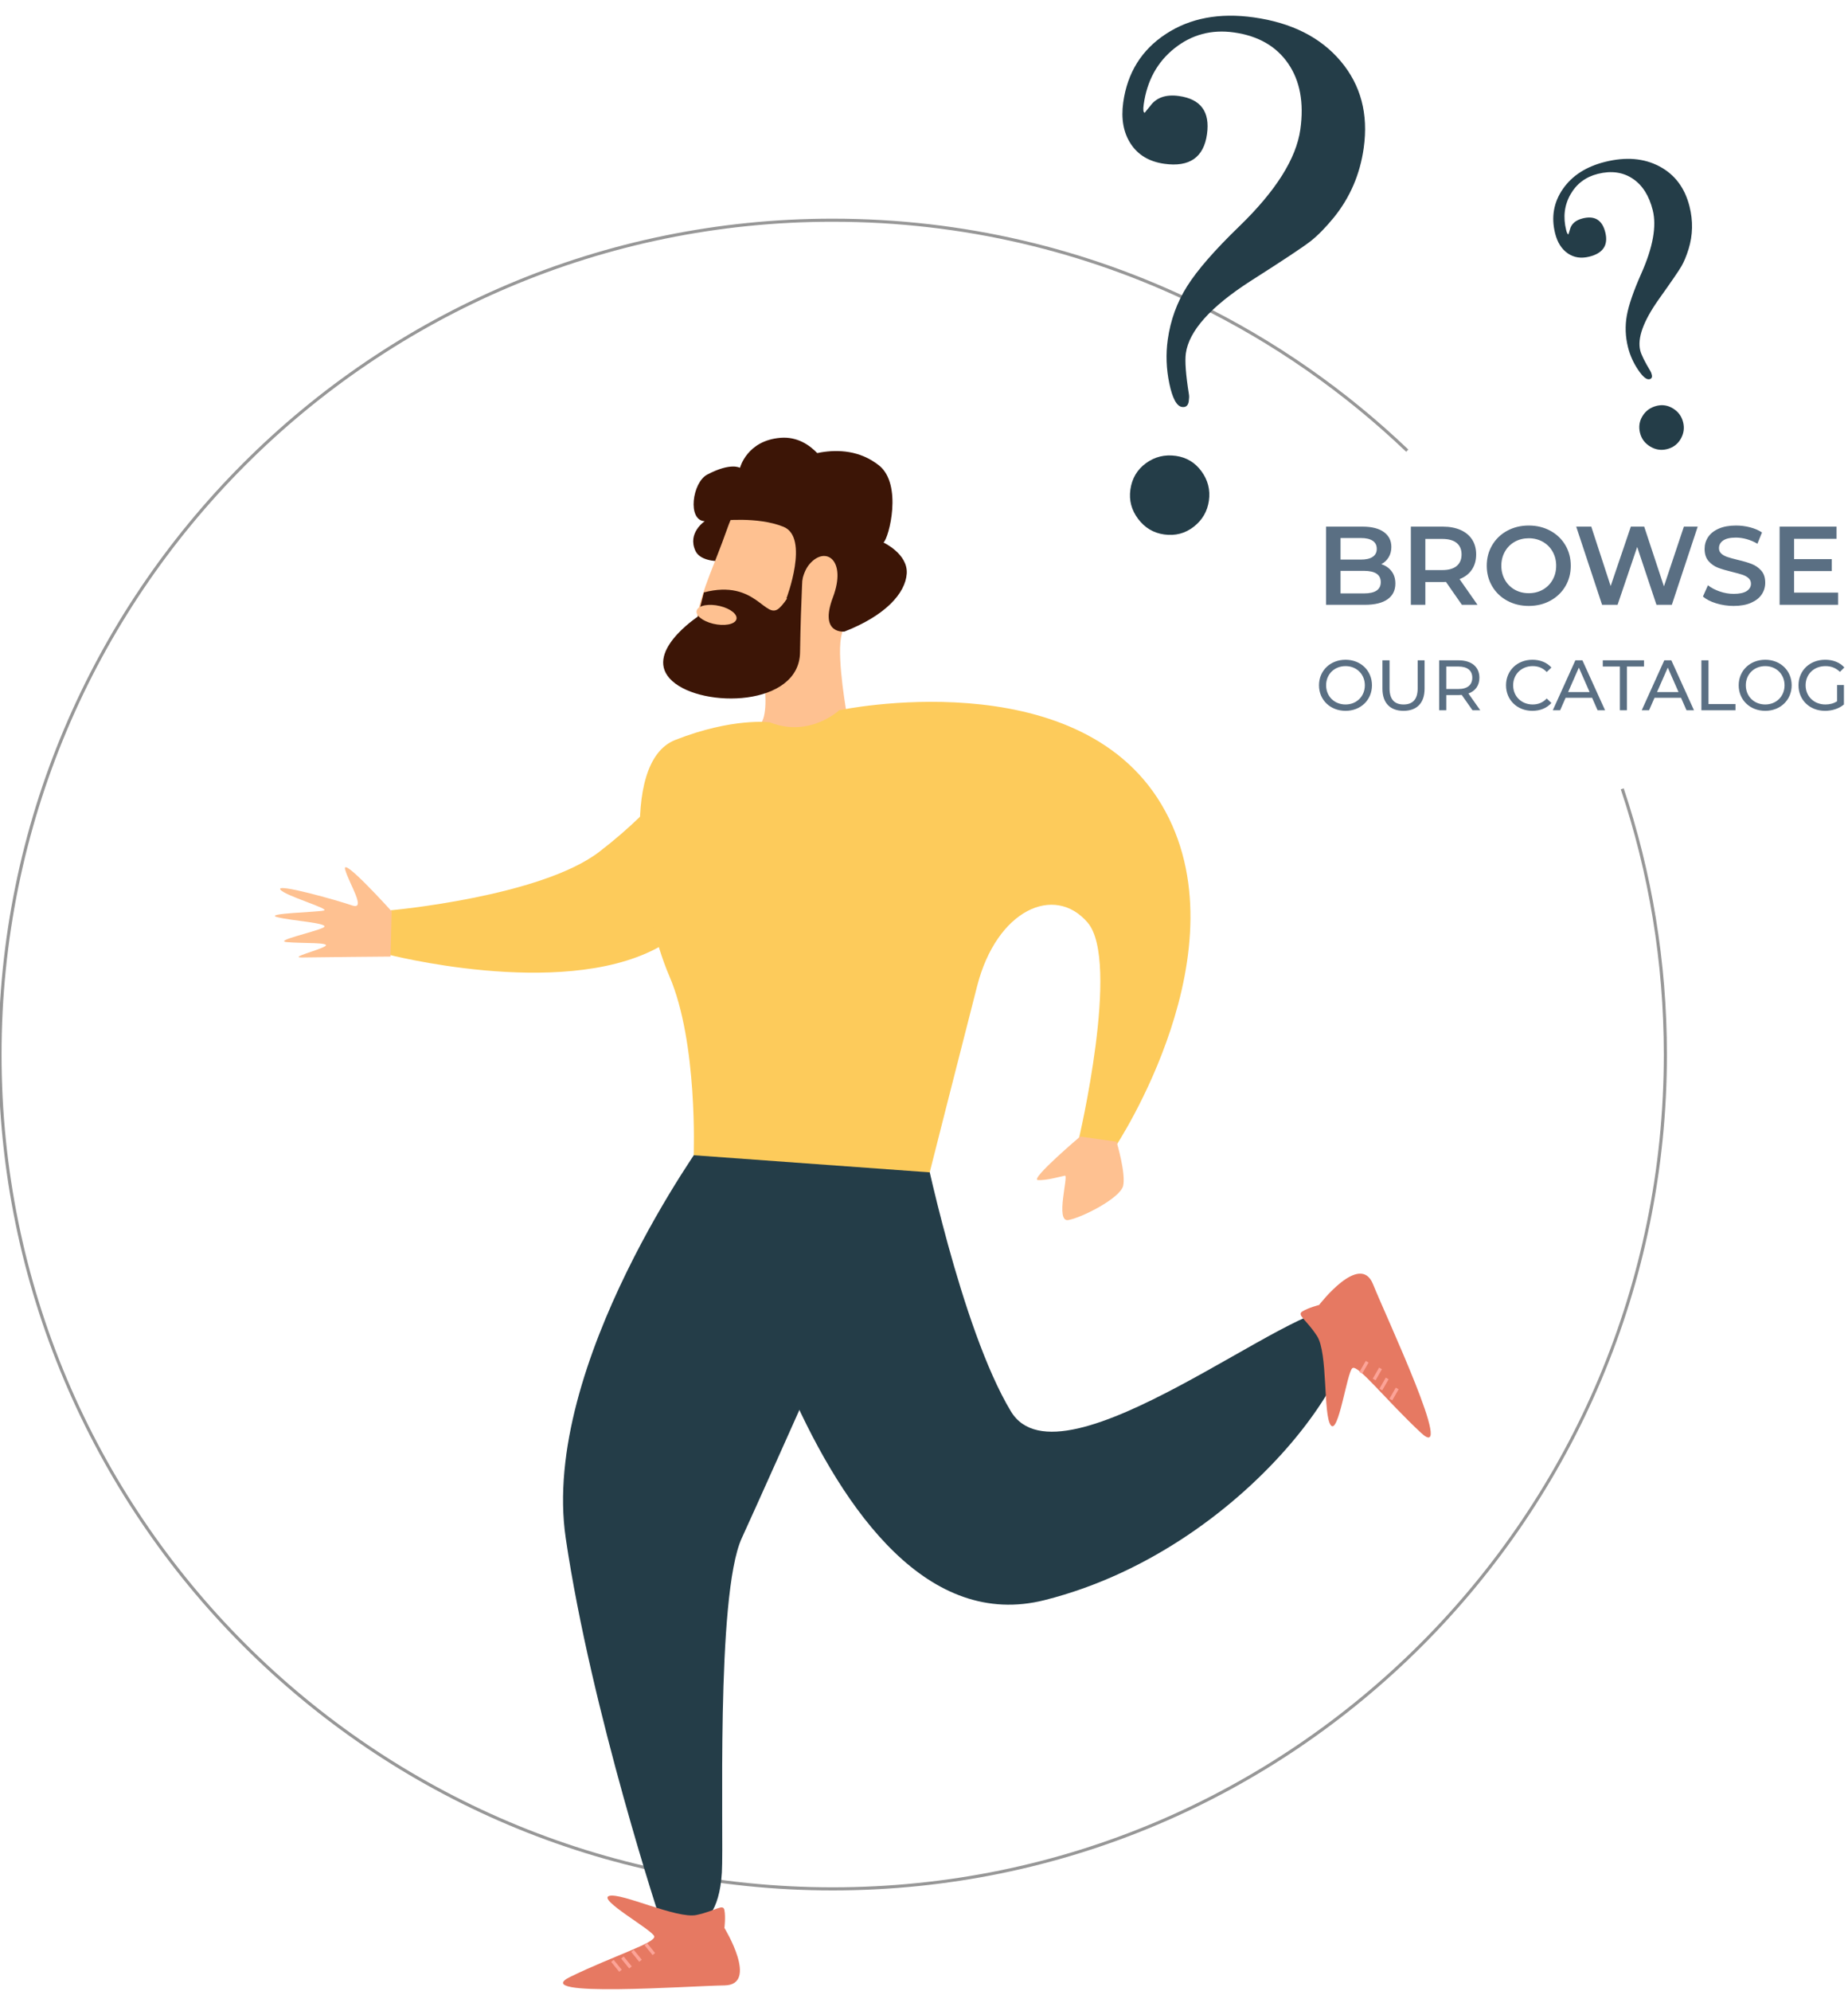 <?xml version="1.0" encoding="UTF-8"?>
<svg  viewBox="0 0 507 546" version="1.1" xmlns="http://www.w3.org/2000/svg" xmlns:xlink="http://www.w3.org/1999/xlink">
    <!-- Generator: sketchtool 63.1 (101010) - https://sketch.com -->
    <title>B53EC5C9-8C1A-4DA3-99D9-2934EE29CC60</title>
    <desc>Created with sketchtool.</desc>
    <g id="breackpoints" stroke="none" stroke-width="1" fill="none" fill-rule="evenodd">
        <g id="Search_768" transform="translate(-146, -984)">
            <g id="10_illustration/boy/all" transform="translate(146, 984)">
                <g id="10_illustration/search/boy/question-small" transform="translate(422.691, 39.605)" fill="#243D48" fill-rule="nonzero">
                    <path d="M24.795,64.175 C25.397,64.175 25.698,63.836 25.698,63.159 C25.698,62.707 25.66,62.368 25.585,62.142 C24.682,59.205 24.231,57.134 24.231,55.929 C24.231,52.465 26.976,48.361 32.466,43.616 C37.053,39.7 39.835,37.234 40.813,36.217 C41.79,35.201 42.806,33.826 43.858,32.094 C45.889,28.705 46.904,24.978 46.904,20.911 C46.904,15.639 45.118,11.403 41.546,8.203 C37.974,5.002 33.255,3.402 27.39,3.402 C22.05,3.402 17.708,4.87 14.361,7.807 C11.015,10.744 9.342,14.51 9.342,19.104 C9.342,21.664 10.019,23.716 11.372,25.26 C12.726,26.804 14.568,27.576 16.899,27.576 C20.81,27.576 22.765,25.768 22.765,22.154 C22.765,18.689 21.073,16.957 17.689,16.957 C15.658,16.957 14.267,17.673 13.515,19.104 C13.139,19.706 12.914,20.083 12.838,20.233 C12.613,20.233 12.5,19.819 12.5,18.991 C12.5,15.301 13.666,12.232 15.997,9.784 C18.328,7.337 21.223,6.113 24.682,6.113 C28.442,6.113 31.413,7.299 33.594,9.671 C35.774,12.043 36.865,15.301 36.865,19.442 C36.865,23.961 34.458,29.308 29.646,35.483 C26.412,39.625 24.194,43.033 22.99,45.706 C21.787,48.379 21.186,51.222 21.186,54.235 C21.186,56.494 21.58,58.715 22.37,60.899 C23.16,63.083 23.968,64.175 24.795,64.175 Z M24.795,83.944 C26.525,83.944 27.972,83.341 29.138,82.136 C30.304,80.931 30.886,79.5 30.886,77.844 C30.886,76.187 30.304,74.756 29.138,73.551 C27.972,72.346 26.562,71.744 24.908,71.744 C23.178,71.744 21.712,72.327 20.509,73.495 C19.306,74.662 18.704,76.112 18.704,77.844 C18.704,79.5 19.306,80.931 20.509,82.136 C21.712,83.341 23.141,83.944 24.795,83.944 Z" id="?" transform="translate(28.123, 43.673) rotate(-14) translate(-28.123, -43.673) "></path>
                </g>
                <g id="10_illustration/search/boy/text-browse" transform="translate(361.867, 144.102)" fill="#5A6F83" fill-rule="nonzero">
                    <path d="M12.576,21.738 C15.307,21.738 17.386,21.233 18.813,20.222 C20.239,19.212 20.953,17.778 20.953,15.921 C20.953,14.574 20.606,13.446 19.913,12.538 C19.22,11.629 18.283,10.981 17.1,10.593 C17.956,10.144 18.629,9.512 19.118,8.695 C19.607,7.879 19.852,6.94 19.852,5.878 C19.852,4.143 19.169,2.781 17.804,1.791 C16.438,0.801 14.492,0.306 11.964,0.306 L11.964,0.306 L1.936,0.306 L1.936,21.738 L12.576,21.738 Z M11.536,9.338 L5.911,9.338 L5.911,3.429 L11.536,3.429 C12.922,3.429 13.987,3.679 14.731,4.179 C15.475,4.679 15.847,5.419 15.847,6.399 C15.847,7.358 15.475,8.088 14.731,8.588 C13.987,9.088 12.922,9.338 11.536,9.338 L11.536,9.338 Z M12.331,18.615 L5.911,18.615 L5.911,12.43 L12.331,12.43 C15.409,12.43 16.948,13.461 16.948,15.523 C16.948,17.584 15.409,18.615 12.331,18.615 L12.331,18.615 Z M29.177,21.738 L29.177,15.492 L34.007,15.492 C34.374,15.492 34.649,15.482 34.833,15.461 L34.833,15.461 L39.205,21.738 L43.485,21.738 L38.563,14.696 C40.03,14.125 41.156,13.257 41.941,12.094 C42.726,10.93 43.118,9.542 43.118,7.93 C43.118,6.358 42.751,5.001 42.017,3.858 C41.284,2.715 40.229,1.837 38.853,1.225 C37.477,0.612 35.862,0.306 34.007,0.306 L34.007,0.306 L25.202,0.306 L25.202,21.738 L29.177,21.738 Z M33.824,12.216 L29.177,12.216 L29.177,3.674 L33.824,3.674 C35.556,3.674 36.871,4.041 37.768,4.776 C38.664,5.511 39.113,6.562 39.113,7.93 C39.113,9.297 38.664,10.354 37.768,11.099 C36.871,11.844 35.556,12.216 33.824,12.216 L33.824,12.216 Z M57.548,22.044 C59.729,22.044 61.696,21.57 63.449,20.62 C65.202,19.671 66.578,18.36 67.576,16.686 C68.575,15.012 69.074,13.124 69.074,11.022 C69.074,8.92 68.575,7.032 67.576,5.358 C66.578,3.684 65.202,2.373 63.449,1.424 C61.696,0.475 59.729,-1.20858671e-13 57.548,-1.20858671e-13 C55.367,-1.20858671e-13 53.401,0.475 51.648,1.424 C49.895,2.373 48.519,3.689 47.52,5.373 C46.522,7.057 46.022,8.94 46.022,11.022 C46.022,13.104 46.522,14.987 47.52,16.671 C48.519,18.355 49.895,19.671 51.648,20.62 C53.401,21.57 55.367,22.044 57.548,22.044 Z M57.548,18.554 C56.122,18.554 54.838,18.232 53.696,17.589 C52.555,16.946 51.658,16.048 51.006,14.895 C50.354,13.742 50.027,12.451 50.027,11.022 C50.027,9.593 50.354,8.302 51.006,7.149 C51.658,5.996 52.555,5.098 53.696,4.455 C54.838,3.812 56.122,3.49 57.548,3.49 C58.975,3.49 60.259,3.812 61.401,4.455 C62.542,5.098 63.439,5.996 64.091,7.149 C64.743,8.302 65.069,9.593 65.069,11.022 C65.069,12.451 64.743,13.742 64.091,14.895 C63.439,16.048 62.542,16.946 61.401,17.589 C60.259,18.232 58.975,18.554 57.548,18.554 Z M81.915,21.738 L87.296,5.878 L92.585,21.738 L96.804,21.738 L103.897,0.306 L100.106,0.306 L94.633,16.686 L89.222,0.306 L85.553,0.306 L80.019,16.594 L74.7,0.306 L70.572,0.306 L77.665,21.738 L81.915,21.738 Z M113.772,22.044 C115.647,22.044 117.237,21.758 118.541,21.187 C119.846,20.615 120.819,19.85 121.461,18.891 C122.103,17.931 122.424,16.86 122.424,15.676 C122.424,14.288 122.062,13.186 121.339,12.369 C120.615,11.553 119.744,10.946 118.725,10.547 C117.706,10.149 116.401,9.767 114.811,9.399 C113.65,9.114 112.732,8.858 112.06,8.634 C111.387,8.409 110.832,8.103 110.394,7.715 C109.955,7.328 109.736,6.828 109.736,6.215 C109.736,5.338 110.118,4.633 110.883,4.103 C111.647,3.572 112.814,3.307 114.383,3.307 C115.341,3.307 116.33,3.449 117.349,3.735 C118.368,4.021 119.346,4.439 120.284,4.991 L120.284,4.991 L121.537,1.898 C120.62,1.286 119.53,0.816 118.266,0.49 C117.002,0.163 115.718,-1.20858671e-13 114.414,-1.20858671e-13 C112.539,-1.20858671e-13 110.954,0.286 109.66,0.857 C108.366,1.429 107.397,2.199 106.755,3.169 C106.113,4.138 105.792,5.215 105.792,6.399 C105.792,7.807 106.154,8.925 106.878,9.751 C107.601,10.578 108.467,11.185 109.476,11.573 C110.485,11.961 111.805,12.349 113.436,12.737 C114.597,13.022 115.514,13.277 116.187,13.502 C116.86,13.727 117.415,14.038 117.853,14.436 C118.292,14.834 118.511,15.339 118.511,15.951 C118.511,16.788 118.118,17.462 117.334,17.972 C116.549,18.482 115.362,18.737 113.772,18.737 C112.488,18.737 111.209,18.518 109.935,18.079 C108.661,17.64 107.586,17.074 106.709,16.38 L106.709,16.38 L105.334,19.472 C106.231,20.248 107.448,20.87 108.987,21.34 C110.526,21.809 112.121,22.044 113.772,22.044 Z M142.419,21.738 L142.419,18.401 L130.342,18.401 L130.342,12.492 L140.676,12.492 L140.676,9.216 L130.342,9.216 L130.342,3.643 L141.991,3.643 L141.991,0.306 L126.368,0.306 L126.368,21.738 L142.419,21.738 Z M7.286,50.81 C11.446,50.81 14.532,47.837 14.532,43.808 C14.532,39.778 11.446,36.805 7.286,36.805 C3.086,36.805 1.8315746e-12,39.798 1.8315746e-12,43.808 C1.8315746e-12,47.818 3.086,50.81 7.286,50.81 Z M7.286,49.069 C4.219,49.069 1.953,46.839 1.953,43.808 C1.953,40.776 4.219,38.546 7.286,38.546 C10.313,38.546 12.579,40.776 12.579,43.808 C12.579,46.839 10.313,49.069 7.286,49.069 Z M23.185,50.81 C26.799,50.81 28.967,48.717 28.967,44.746 L28.967,36.961 L27.072,36.961 L27.072,44.668 C27.072,47.7 25.666,49.069 23.205,49.069 C20.744,49.069 19.357,47.7 19.357,44.668 L19.357,36.961 L17.404,36.961 L17.404,44.746 C17.404,48.717 19.591,50.81 23.185,50.81 Z M34.924,50.654 L34.924,46.487 L38.304,46.487 C38.597,46.487 38.89,46.468 39.163,46.448 L42.112,50.654 L44.241,50.654 L40.999,46.057 C42.913,45.372 44.007,43.847 44.007,41.734 C44.007,38.761 41.858,36.961 38.304,36.961 L32.971,36.961 L32.971,50.654 L34.924,50.654 Z M38.245,44.825 L34.924,44.825 L34.924,38.663 L38.245,38.663 C40.745,38.663 42.054,39.778 42.054,41.734 C42.054,43.69 40.745,44.825 38.245,44.825 Z M58.539,50.81 C60.668,50.81 62.505,50.067 63.755,48.659 L62.485,47.426 C61.43,48.541 60.141,49.069 58.637,49.069 C55.551,49.069 53.266,46.839 53.266,43.808 C53.266,40.776 55.551,38.546 58.637,38.546 C60.141,38.546 61.43,39.054 62.485,40.169 L63.755,38.937 C62.505,37.529 60.668,36.805 58.559,36.805 C54.398,36.805 51.312,39.758 51.312,43.808 C51.312,47.857 54.398,50.81 58.539,50.81 Z M66.157,50.654 L67.661,47.231 L74.927,47.231 L76.431,50.654 L78.482,50.654 L72.271,36.961 L70.337,36.961 L64.145,50.654 L66.157,50.654 Z M74.244,45.666 L68.345,45.666 L71.294,38.957 L74.244,45.666 Z M84.479,50.654 L84.479,38.663 L89.167,38.663 L89.167,36.961 L77.857,36.961 L77.857,38.663 L82.545,38.663 L82.545,50.654 L84.479,50.654 Z M90.553,50.654 L92.057,47.231 L99.324,47.231 L100.828,50.654 L102.879,50.654 L96.667,36.961 L94.733,36.961 L88.542,50.654 L90.553,50.654 Z M98.64,45.666 L92.741,45.666 L95.691,38.957 L98.64,45.666 Z M114.266,50.654 L114.266,48.952 L106.863,48.952 L106.863,36.961 L104.91,36.961 L104.91,50.654 L114.266,50.654 Z M122.431,50.81 C126.591,50.81 129.677,47.837 129.677,43.808 C129.677,39.778 126.591,36.805 122.431,36.805 C118.231,36.805 115.145,39.798 115.145,43.808 C115.145,47.818 118.231,50.81 122.431,50.81 Z M122.431,49.069 C119.364,49.069 117.098,46.839 117.098,43.808 C117.098,40.776 119.364,38.546 122.431,38.546 C125.458,38.546 127.724,40.776 127.724,43.808 C127.724,46.839 125.458,49.069 122.431,49.069 Z M138.838,50.81 C140.752,50.81 142.647,50.223 144.014,49.069 L144.014,43.729 L142.139,43.729 L142.139,48.189 C141.163,48.815 140.088,49.069 138.936,49.069 C135.791,49.069 133.506,46.82 133.506,43.808 C133.506,40.756 135.791,38.546 138.955,38.546 C140.498,38.546 141.788,39.035 142.92,40.13 L144.132,38.917 C142.881,37.529 141.045,36.805 138.877,36.805 C134.639,36.805 131.552,39.758 131.552,43.808 C131.552,47.857 134.639,50.81 138.838,50.81 Z" id="BROWSEOURCATALOG" transform="translate(72.066, 25.405) rotate(-360) translate(-72.066, -25.405) "></path>
                </g>
                <g id="10_illustration/boy/grey-line" transform="translate(0, 60.382)" stroke="#979797" stroke-width="0.85">
                    <path d="M386.08,63.189 C369.073,46.947 349.566,33.306 328.197,22.903 C298.057,8.23 264.212,0 228.447,0 C102.279,0 0,102.426 0,228.776 C0,355.125 102.279,457.551 228.447,457.551 C354.615,457.551 456.894,355.125 456.894,228.776 C456.894,203.303 452.737,178.802 445.065,155.917" id="Path"></path>
                </g>
                <g id="10_illustration/search/boy/question-big" transform="translate(291.54, 0)" fill="#243D48" fill-rule="nonzero">
                    <path d="M37.787,112.776 C38.861,112.776 39.398,112.171 39.398,110.961 C39.398,110.154 39.331,109.549 39.197,109.145 C37.585,103.901 36.779,100.203 36.779,98.051 C36.779,91.865 41.681,84.536 51.484,76.064 C59.675,69.071 64.644,64.667 66.389,62.851 C68.135,61.036 69.948,58.582 71.828,55.489 C75.454,49.437 77.266,42.78 77.266,35.519 C77.266,26.105 74.077,18.541 67.699,12.825 C61.32,7.11 52.894,4.252 42.419,4.252 C32.885,4.252 25.13,6.875 19.154,12.119 C13.179,17.364 10.191,24.088 10.191,32.291 C10.191,36.863 11.4,40.528 13.817,43.285 C16.234,46.041 19.524,47.42 23.687,47.42 C30.669,47.42 34.161,44.192 34.161,37.737 C34.161,31.551 31.139,28.458 25.097,28.458 C21.471,28.458 18.987,29.736 17.644,32.291 C16.972,33.367 16.57,34.039 16.435,34.308 C16.032,34.308 15.831,33.569 15.831,32.089 C15.831,25.5 17.912,20.02 22.075,15.649 C26.238,11.279 31.408,9.094 37.585,9.094 C44.299,9.094 49.604,11.212 53.498,15.448 C57.392,19.684 59.339,25.5 59.339,32.896 C59.339,40.965 55.042,50.513 46.448,61.54 C40.674,68.936 36.712,75.022 34.564,79.796 C32.415,84.569 31.341,89.646 31.341,95.025 C31.341,99.06 32.046,103.027 33.456,106.926 C34.866,110.826 36.309,112.776 37.787,112.776 Z M37.787,148.077 C40.875,148.077 43.46,147.001 45.542,144.849 C47.623,142.698 48.664,140.143 48.664,137.184 C48.664,134.226 47.623,131.67 45.542,129.519 C43.46,127.367 40.942,126.291 37.988,126.291 C34.899,126.291 32.281,127.334 30.132,129.418 C27.984,131.502 26.909,134.091 26.909,137.184 C26.909,140.143 27.984,142.698 30.132,144.849 C32.281,147.001 34.832,148.077 37.787,148.077 Z" id="?" transform="translate(43.729, 76.165) rotate(8) translate(-43.729, -76.165) "></path>
                </g>
                <g id="10_illustration/boy" transform="translate(74.734, 119.915)">
                    <g id="Group-2">
                        <path d="M115.446,9.418 C115.446,9.418 119.836,-0.608 129.047,0.136 C138.259,0.879 140.147,8.367 140.147,8.367 C140.147,8.367 142.63,6.798 149.133,10.216 C153.237,12.378 154.652,22.798 149.817,23.004 C149.817,23.004 154.652,26.189 152.375,31.117 C150.094,36.036 137.818,33.218 137.818,33.218 L115.446,9.418 Z" id="Fill-1122" fill="#3C1506" transform="translate(134.215, 17.059) scale(-1, 1) translate(-134.215, -17.059) "></path>
                        <path d="M155.799,25.724 C161.765,42.739 170.746,56.58 155.785,63.279 C151.746,65.087 148.851,65.577 147.33,65.698 C146.486,65.768 145.767,66.318 145.546,67.097 C145.126,68.579 144.434,75.642 146.232,78.35 C146.232,78.35 140.451,85.016 122.687,76.28 C122.687,76.28 125.426,61.228 124.356,55.009 C123.01,47.219 111.129,23.607 119.082,18.475 C126.367,13.776 142.079,-2.027 152.945,18.978 C153.941,20.904 154.895,23.141 155.799,25.724" id="Fill-1124" fill="#FEC191" transform="translate(140.167, 44.566) scale(-1, 1) translate(-140.167, -44.566) "></path>
                        <path d="M154.491,6.772 C154.491,6.772 140.814,-0.585 130.388,7.711 C123.882,12.891 127.648,27.542 129.155,28.852 C129.155,28.852 122.421,31.967 122.785,37.376 C123.149,42.78 128.647,48.875 139.857,53.258 C139.857,53.258 146.9,54.125 143.04,43.89 C139.18,33.655 145.051,29.64 149.452,34.76 C151.651,37.32 151.763,41.447 152.379,43.531 C152.999,45.616 155.781,44.142 155.781,44.142 C155.781,44.142 149.42,27.453 156.593,24.534 C163.771,21.615 174.043,22.902 174.043,22.902 L163.659,5.785 L154.491,6.772 Z" id="Fill-1126" fill="#3C1506" transform="translate(148.407, 28.52) scale(-1, 1) translate(-148.407, -28.52) "></path>
                        <path d="M134.488,42.522 L136.14,49.162 C136.14,49.162 151.526,59.256 143.178,66.817 C134.834,74.378 108.343,73.873 108.109,58.98 C107.875,44.087 107.206,34.021 107.206,34.021 C107.206,34.021 109.836,43.115 113.757,46.779 C117.679,50.442 120.023,38.765 134.488,42.522" id="Fill-1128" fill="#3C1506" transform="translate(126.433, 52.818) scale(-1, 1) translate(-126.433, -52.818) "></path>
                        <path d="M127.272,47.405 C127.773,48.745 125.755,50.41 122.764,51.123 C119.776,51.831 116.938,51.323 116.437,49.98 C115.94,48.641 117.954,46.975 120.95,46.262 C123.937,45.55 126.771,46.062 127.272,47.405" id="Fill-1130" fill="#FEC191" transform="translate(121.855, 48.692) scale(-1, 1) translate(-121.855, -48.692) "></path>
                        <path d="M138.298,191.728 C138.298,191.728 183.987,254.159 176.974,301.804 C169.965,349.449 150.62,407.814 150.62,407.814 C150.62,407.814 135.411,415.223 134.13,393.501 C133.545,383.655 135.88,317.51 128.672,301.846 C122.025,287.399 79.738,192.531 79.738,192.531 L138.298,191.728 Z" id="Fill-1136" fill="#243D48" transform="translate(128.722, 300.38) scale(-1, 1) translate(-128.722, -300.38) "></path>
                        <path d="M204.001,318.845 C145.696,304.167 108.834,245.232 123.092,239.263 C133.745,234.802 199.424,289.959 213.229,267.091 C227.034,244.222 237.483,192.533 237.483,192.533 L295.815,191.728 C295.815,191.728 267.572,334.849 204.001,318.845" id="Fill-1138" fill="#243D48" transform="translate(207.92, 255.911) scale(-1, 1) translate(-207.92, -255.911) "></path>
                        <path d="M39.504,89.035 C39.504,89.035 46.478,100.687 63.411,113.667 C79.523,126.003 120.625,129.692 120.625,129.692 L121.855,141.693 C121.855,141.693 74.567,154.081 47.952,140.268 C31.682,131.825 31.213,127.345 31.213,127.345 L39.504,89.035 Z" id="Fill-1140" fill="#FDCB5B" transform="translate(76.534, 117.918) scale(-1, 1) translate(-76.534, -117.918) "></path>
                        <path d="M216.221,78.137 C216.221,78.137 226.406,76.801 242.142,82.98 C257.883,89.159 251.575,129.61 243.737,147.798 C235.899,165.991 237.089,196.853 237.089,196.853 L172.331,201.549 C172.331,201.549 164.659,171.22 159.298,150.383 C153.932,129.54 138.122,122.434 129.013,133.046 C119.904,143.663 131.476,192.636 131.476,192.636 L121.388,194.512 C121.388,194.512 85.229,140.255 108.743,100.688 C132.257,61.122 197.157,74.826 197.157,74.826 C197.157,74.826 205.291,82.491 216.221,78.137 Z" id="Fill-1142" fill="#FDCB5B" transform="translate(176.332, 137.04) scale(-1, 1) translate(-176.332, -137.04) "></path>
                        <path d="M0.677,129.98 C0.677,129.98 14.514,114.63 13.448,118.501 C12.392,122.377 7.472,129.761 11.545,128.353 C15.617,126.945 32.541,122.176 31.22,124.009 C29.975,125.732 17.44,129.288 19.278,129.756 C21.106,130.214 35.776,130.515 32.148,131.546 C28.526,132.581 16.787,133.202 19.519,134.472 C22.313,135.775 33.124,138.07 29.421,138.419 C25.254,138.81 17.208,138.414 18.946,139.541 C20.689,140.667 29.089,142.715 25.183,142.629 C21.281,142.548 0.976,142.376 0.976,142.376 L0.677,129.98 Z" id="Fill-1144" fill="#FEC191" transform="translate(16.7, 130.253) scale(-1, 1) translate(-16.7, -130.253) "></path>
                        <path d="M83.979,424.489 C93.525,424.618 138.111,427.9 126.282,422.143 C114.454,416.382 102.741,412.806 103.246,411.027 C103.76,409.248 118.949,400.887 115.588,399.947 C112.223,399.007 97.019,406.317 91.67,405.183 C86.321,404.04 84.346,401.984 83.993,403.86 C83.634,405.736 83.988,408.736 83.988,408.736 C83.988,408.736 74.433,424.36 83.979,424.489 Z" id="Fill-1146" fill="#E67962" transform="translate(104.001, 412.7) scale(-1, 1) translate(-104.001, -412.7) "></path>
                        <path d="M104.65,413.173 L102.437,415.894 L104.65,413.173 Z" id="Fill-1148" fill="#FCA397" transform="translate(103.543, 414.534) scale(-1, 1) translate(-103.543, -414.534) "></path>
                        <polygon id="Fill-1150" fill="#FCA397" transform="translate(103.543, 414.534) scale(-1, 1) translate(-103.543, -414.534) " points="102.784 416.177 102.091 415.612 104.3 412.891 104.996 413.456"></polygon>
                        <path d="M100.987,415.007 L98.775,417.728 L100.987,415.007 Z" id="Fill-1152" fill="#FCA397" transform="translate(99.881, 416.368) scale(-1, 1) translate(-99.881, -416.368) "></path>
                        <polygon id="Fill-1154" fill="#FCA397" transform="translate(99.881, 416.368) scale(-1, 1) translate(-99.881, -416.368) " points="99.121 418.011 98.429 417.446 100.637 414.725 101.333 415.289"></polygon>
                        <path d="M98.24,416.841 L96.028,419.562 L98.24,416.841 Z" id="Fill-1156" fill="#FCA397" transform="translate(97.134, 418.201) scale(-1, 1) translate(-97.134, -418.201) "></path>
                        <polygon id="Fill-1158" fill="#FCA397" transform="translate(97.134, 418.201) scale(-1, 1) translate(-97.134, -418.201) " points="96.374 419.844 95.682 419.28 97.891 416.558 98.587 417.123"></polygon>
                        <path d="M95.494,417.758 L93.282,420.479 L95.494,417.758 Z" id="Fill-1160" fill="#FCA397" transform="translate(94.388, 419.118) scale(-1, 1) translate(-94.388, -419.118) "></path>
                        <polygon id="Fill-1162" fill="#FCA397" transform="translate(94.388, 419.118) scale(-1, 1) translate(-94.388, -419.118) " points="93.626 420.761 92.937 420.197 95.146 417.475 95.838 418.04"></polygon>
                        <path d="M312.714,237.913 C312.714,237.913 301.5,223.266 297.914,232.219 C294.328,241.168 275.088,282.013 284.784,272.943 C294.481,263.874 302.094,254.118 303.579,255.24 C305.063,256.362 307.416,273.699 309.522,270.866 C311.624,268.038 310.269,251.067 313.271,246.435 C316.277,241.803 318.926,240.69 317.288,239.675 C315.66,238.664 312.714,237.913 312.714,237.913" id="Fill-1164" fill="#E67962" transform="translate(299.936, 251.785) scale(-1, 1) translate(-299.936, -251.785) "></path>
                        <path d="M300.351,256.516 L298.604,253.472 L300.351,256.516 Z" id="Fill-1166" fill="#FCA397" transform="translate(299.478, 254.994) scale(-1, 1) translate(-299.478, -254.994) "></path>
                        <polygon id="Fill-1168" fill="#FCA397" transform="translate(299.478, 254.994) scale(-1, 1) translate(-299.478, -254.994) " points="299.965 256.738 298.218 253.694 298.991 253.25 300.738 256.294"></polygon>
                        <path d="M304.014,258.35 L302.267,255.305 L304.014,258.35 Z" id="Fill-1170" fill="#FCA397" transform="translate(303.14, 256.827) scale(-1, 1) translate(-303.14, -256.827) "></path>
                        <polygon id="Fill-1172" fill="#FCA397" transform="translate(303.14, 256.827) scale(-1, 1) translate(-303.14, -256.827) " points="303.624 258.571 301.88 255.531 302.653 255.084 304.4 258.128"></polygon>
                        <path d="M305.845,261.1 L304.098,258.056 L305.845,261.1 Z" id="Fill-1174" fill="#FCA397" transform="translate(304.971, 259.578) scale(-1, 1) translate(-304.971, -259.578) "></path>
                        <polygon id="Fill-1176" fill="#FCA397" transform="translate(304.971, 259.578) scale(-1, 1) translate(-304.971, -259.578) " points="305.457 261.322 303.71 258.278 304.486 257.834 306.233 260.878"></polygon>
                        <path d="M308.59,263.851 L306.846,260.807 L308.59,263.851 Z" id="Fill-1178" fill="#FCA397" transform="translate(307.718, 262.329) scale(-1, 1) translate(-307.718, -262.329) "></path>
                        <polygon id="Fill-1180" fill="#FCA397" transform="translate(307.718, 262.329) scale(-1, 1) translate(-307.718, -262.329) " points="308.203 264.075 306.456 261.031 307.233 260.583 308.98 263.627"></polygon>
                        <path d="M221.699,191.728 C221.699,191.728 235.56,203.476 233.309,203.661 C231.057,203.845 226.969,202.654 225.885,202.455 C224.806,202.25 228.609,215.219 224.984,214.631 C221.368,214.042 210.683,208.64 209.899,205.226 C209.114,201.818 211.711,193.143 211.711,193.143 L221.699,191.728 Z" id="Fill-1208" fill="#FEC191" transform="translate(221.653, 203.189) scale(-1, 1) translate(-221.653, -203.189) "></path>
                    </g>
                </g>
            </g>
        </g>
    </g>
</svg>
